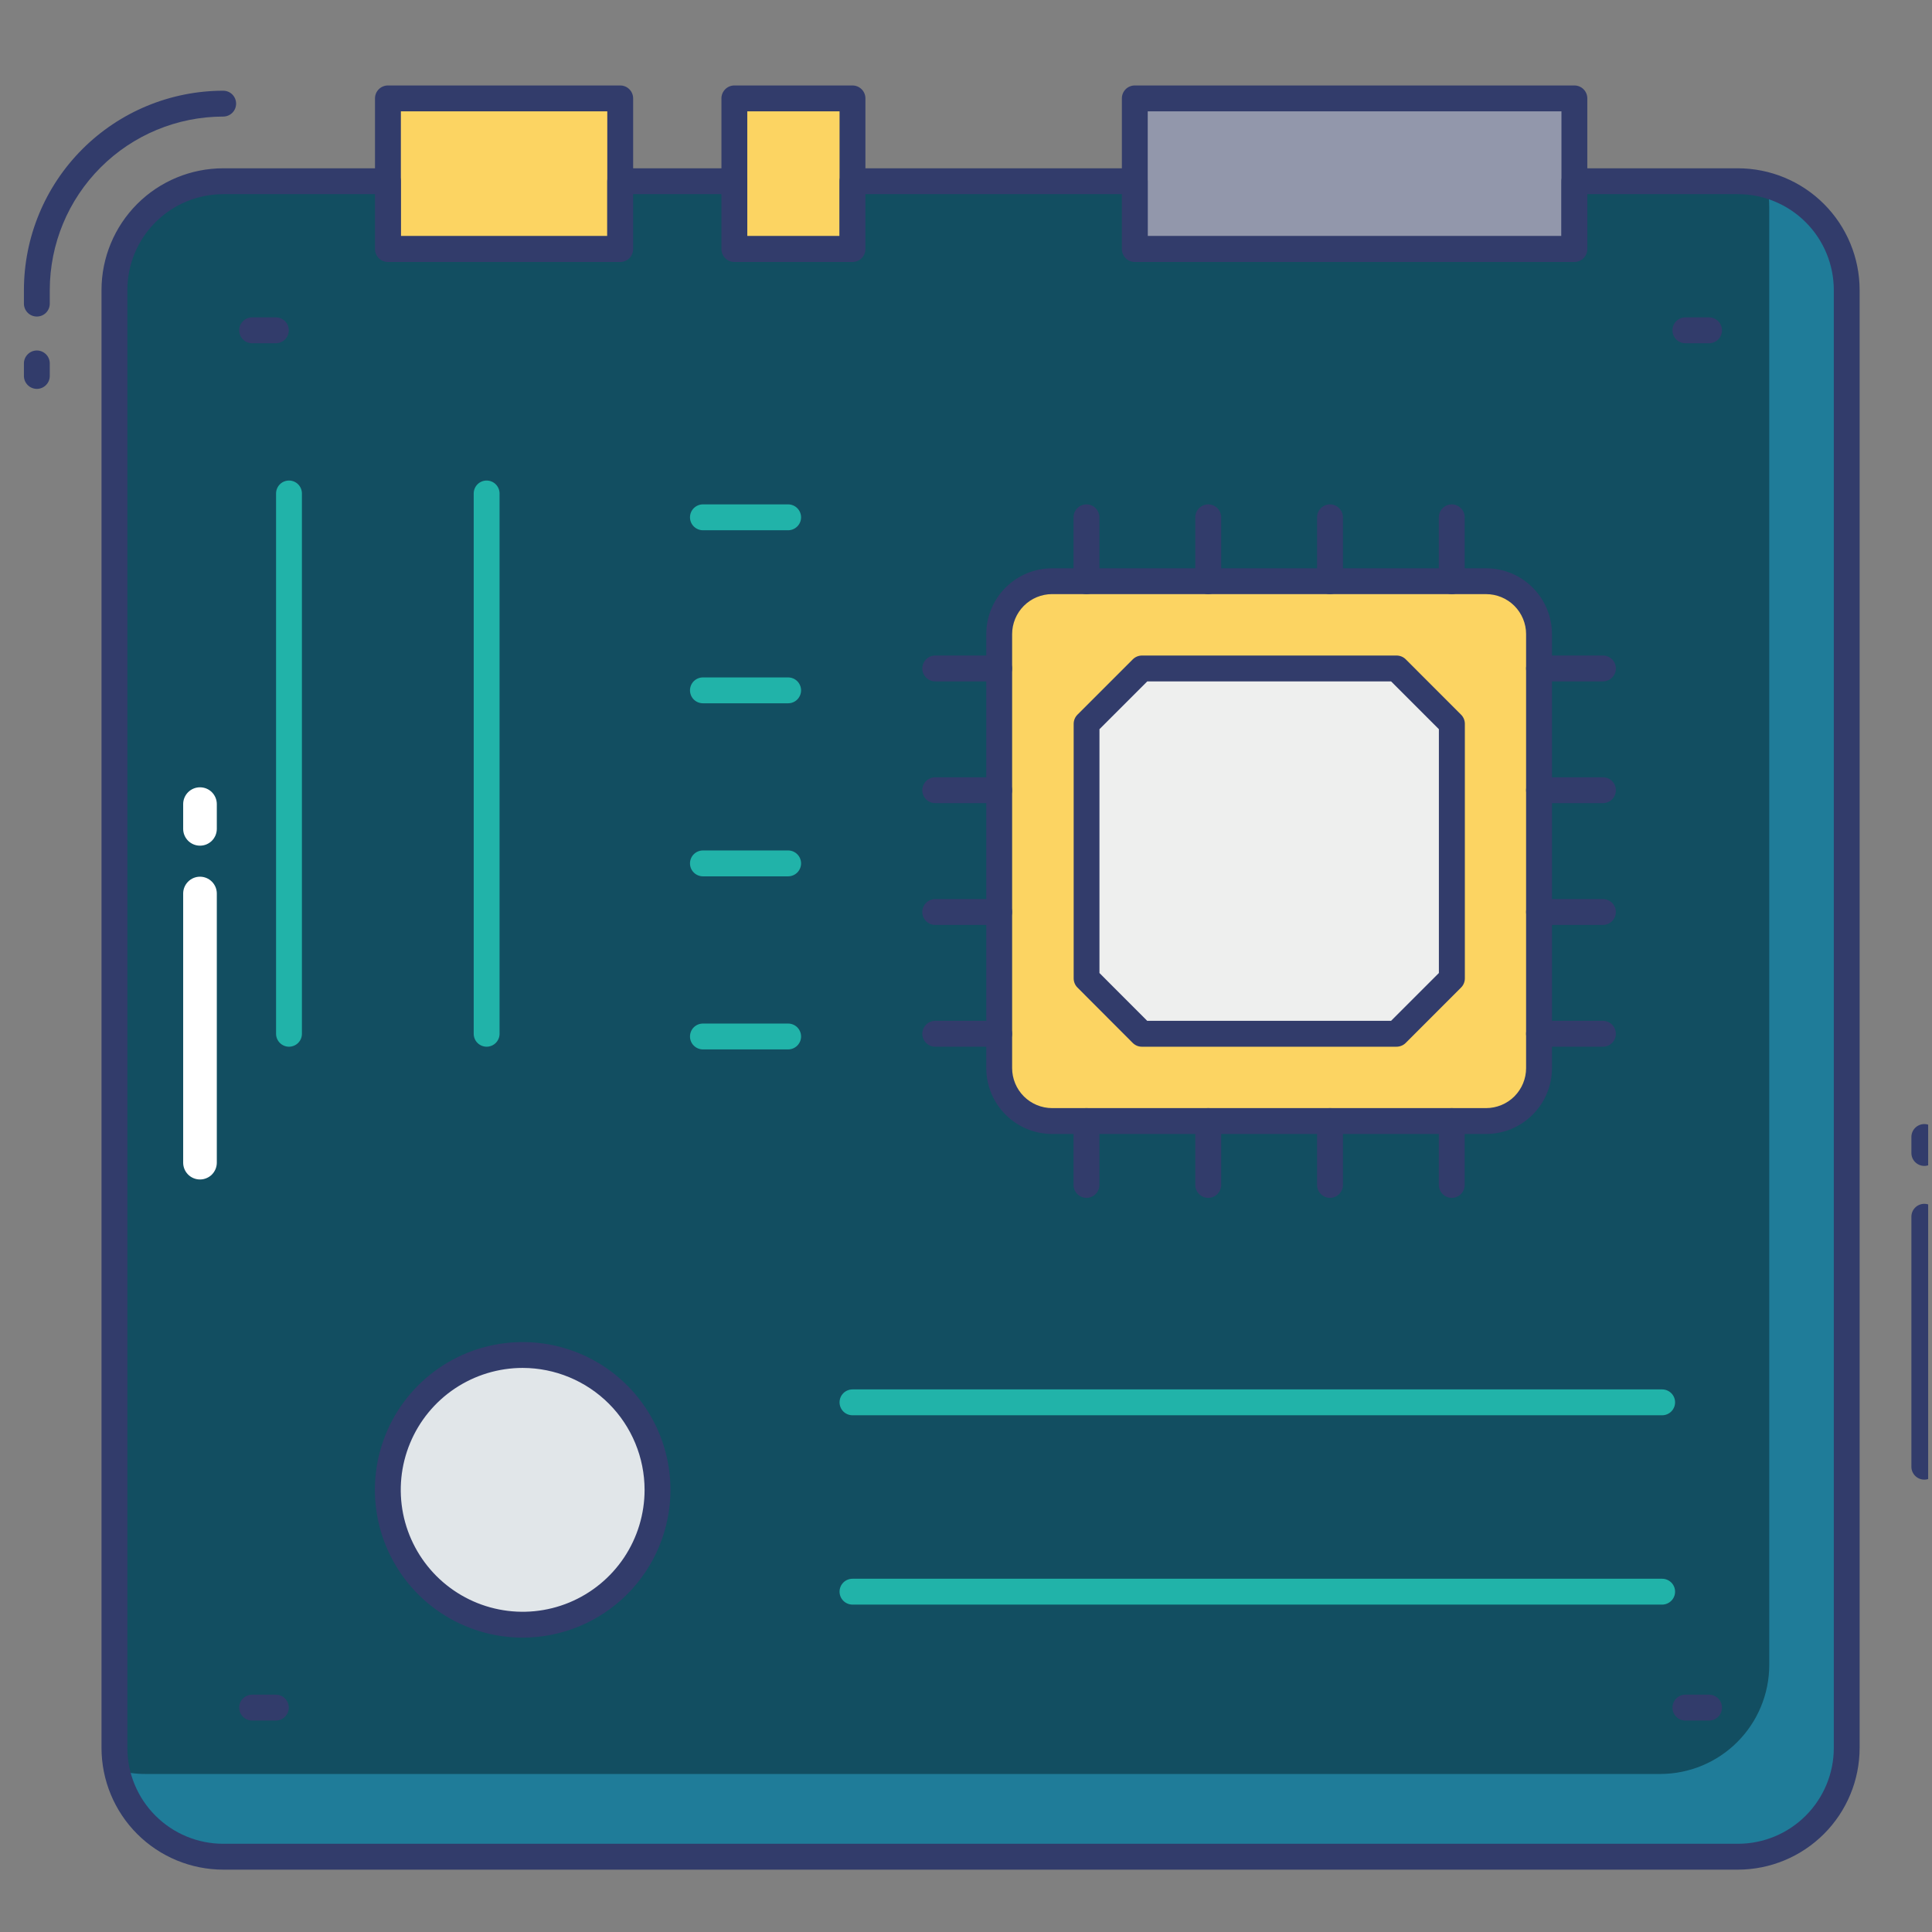 <svg width="63" height="63" viewBox="0 0 63 63" fill="none" xmlns="http://www.w3.org/2000/svg">
<rect x="0" y="0" width="63" height="63" fill="#808080" stroke="none"/>
<g clip-path="url(#clip0)">
<path d="M37.004 3.208H51.339V8.121H37.004V3.208Z" fill="#9297AB"/>
<path d="M51.339 8.543H37.004C36.892 8.543 36.785 8.499 36.706 8.42C36.627 8.341 36.583 8.233 36.583 8.121V3.208C36.583 3.096 36.627 2.989 36.706 2.91C36.785 2.831 36.892 2.787 37.004 2.787H51.339C51.45 2.787 51.558 2.831 51.637 2.91C51.716 2.989 51.76 3.096 51.76 3.208V8.121C51.76 8.233 51.716 8.341 51.637 8.42C51.558 8.499 51.45 8.543 51.339 8.543ZM37.426 7.7H50.917V3.63H37.426V7.7Z" fill="#323C6B"/>
<path d="M23.947 3.208H27.799V8.121H23.947V3.208Z" fill="#FCD462"/>
<path d="M27.798 8.543H23.947C23.835 8.543 23.728 8.499 23.649 8.42C23.57 8.341 23.525 8.233 23.525 8.121V3.208C23.525 3.096 23.57 2.989 23.649 2.91C23.728 2.831 23.835 2.787 23.947 2.787H27.798C27.91 2.787 28.017 2.831 28.096 2.91C28.176 2.989 28.22 3.096 28.22 3.208V8.121C28.22 8.233 28.176 8.341 28.096 8.42C28.017 8.499 27.91 8.543 27.798 8.543ZM24.368 7.7H27.377V3.63H24.368V7.7Z" fill="#323C6B"/>
<path d="M12.65 3.208H20.225V8.121H12.65V3.208Z" fill="#FCD462"/>
<path d="M20.224 8.543H12.65C12.538 8.543 12.431 8.499 12.352 8.42C12.273 8.341 12.228 8.233 12.228 8.121V3.208C12.228 3.096 12.273 2.989 12.352 2.91C12.431 2.831 12.538 2.787 12.65 2.787H20.224C20.336 2.787 20.443 2.831 20.522 2.91C20.601 2.989 20.646 3.096 20.646 3.208V8.121C20.646 8.233 20.601 8.341 20.522 8.42C20.443 8.499 20.336 8.543 20.224 8.543ZM13.072 7.7H19.803V3.63H13.072V7.7Z" fill="#323C6B"/>
<path d="M60.22 9.456V56.998C60.218 57.938 59.844 58.839 59.179 59.504C58.514 60.168 57.613 60.542 56.673 60.544H7.279C6.339 60.542 5.438 60.168 4.773 59.504C4.108 58.839 3.734 57.938 3.732 56.998V9.456C3.734 8.516 4.108 7.615 4.773 6.95C5.438 6.285 6.339 5.911 7.279 5.909H12.65V8.122H20.225V5.909H23.948V8.122H27.798V5.909H37.004V8.122H51.338V5.909H56.672C57.612 5.911 58.513 6.285 59.178 6.949C59.844 7.614 60.218 8.515 60.22 9.456Z" fill="#124E61"/>
<path d="M60.222 9.456V56.995C60.221 57.936 59.846 58.838 59.181 59.503C58.516 60.169 57.614 60.543 56.672 60.545H7.279C6.462 60.543 5.671 60.261 5.039 59.745C4.406 59.229 3.97 58.511 3.805 57.712C4.111 57.804 4.429 57.849 4.749 57.847H54.143C55.084 57.845 55.986 57.471 56.651 56.805C57.317 56.14 57.691 55.238 57.693 54.297V6.758C57.693 6.517 57.668 6.277 57.617 6.041C58.365 6.246 59.026 6.692 59.496 7.309C59.967 7.926 60.222 8.68 60.222 9.456Z" fill="#1F7C99"/>
<path d="M48.461 18.951H34.308C33.355 18.951 32.583 19.724 32.583 20.677V34.83C32.583 35.782 33.355 36.555 34.308 36.555H48.461C49.414 36.555 50.186 35.782 50.186 34.83V20.677C50.186 19.724 49.414 18.951 48.461 18.951Z" fill="#FCD462"/>
<path d="M48.461 36.977H34.308C33.739 36.977 33.193 36.75 32.791 36.348C32.388 35.945 32.162 35.4 32.161 34.83V20.677C32.162 20.108 32.388 19.563 32.791 19.16C33.193 18.758 33.739 18.531 34.308 18.531H48.461C49.03 18.531 49.576 18.758 49.978 19.16C50.38 19.563 50.607 20.108 50.608 20.677V34.83C50.607 35.399 50.381 35.945 49.978 36.347C49.576 36.75 49.03 36.977 48.461 36.977ZM34.308 19.373C33.962 19.374 33.631 19.511 33.387 19.755C33.142 20 33.005 20.331 33.004 20.677V34.83C33.005 35.175 33.142 35.507 33.386 35.751C33.631 35.996 33.962 36.133 34.308 36.134H48.461C48.806 36.133 49.138 35.996 49.382 35.752C49.626 35.507 49.764 35.176 49.764 34.83V20.677C49.764 20.332 49.626 20.001 49.382 19.756C49.138 19.512 48.806 19.374 48.461 19.374L34.308 19.373Z" fill="#323C6B"/>
<path d="M37.235 21.798H45.535L47.34 23.603V31.904L45.535 33.71H37.235L35.428 31.904V23.603L37.235 21.798Z" fill="#EEEFEE"/>
<path d="M45.536 34.132H37.235C37.179 34.132 37.124 34.121 37.073 34.1C37.022 34.078 36.975 34.047 36.936 34.008L35.134 32.202C35.095 32.163 35.064 32.117 35.043 32.065C35.022 32.014 35.011 31.959 35.011 31.904V23.603C35.011 23.548 35.022 23.493 35.043 23.442C35.064 23.391 35.095 23.344 35.134 23.305L36.94 21.499C36.98 21.46 37.026 21.429 37.077 21.408C37.129 21.387 37.184 21.376 37.239 21.376H45.54C45.596 21.376 45.65 21.387 45.702 21.408C45.753 21.429 45.799 21.46 45.839 21.499L47.644 23.305C47.683 23.344 47.714 23.391 47.735 23.442C47.756 23.493 47.767 23.548 47.767 23.603V31.904C47.767 31.959 47.756 32.014 47.735 32.065C47.714 32.117 47.683 32.163 47.644 32.202L45.839 34.008C45.799 34.048 45.752 34.079 45.7 34.1C45.648 34.122 45.592 34.132 45.536 34.132ZM37.409 33.288H45.361L46.92 31.729V23.778L45.361 22.219H37.411L35.852 23.778V31.729L37.409 33.288Z" fill="#323C6B"/>
<path d="M35.429 19.373C35.317 19.373 35.21 19.329 35.131 19.25C35.051 19.171 35.007 19.063 35.007 18.951V16.869C35.007 16.757 35.051 16.65 35.131 16.571C35.21 16.492 35.317 16.447 35.429 16.447C35.541 16.447 35.648 16.492 35.727 16.571C35.806 16.65 35.85 16.757 35.85 16.869V18.952C35.85 19.064 35.806 19.171 35.727 19.25C35.648 19.329 35.54 19.373 35.429 19.373Z" fill="#323C6B"/>
<path d="M39.399 19.373C39.287 19.373 39.18 19.329 39.101 19.25C39.022 19.171 38.977 19.063 38.977 18.951V16.869C38.977 16.757 39.022 16.65 39.101 16.571C39.18 16.492 39.287 16.447 39.399 16.447C39.511 16.447 39.618 16.492 39.697 16.571C39.776 16.65 39.821 16.757 39.821 16.869V18.952C39.821 19.064 39.776 19.171 39.697 19.25C39.618 19.329 39.511 19.373 39.399 19.373Z" fill="#323C6B"/>
<path d="M43.37 19.373C43.258 19.373 43.151 19.329 43.072 19.25C42.992 19.171 42.948 19.063 42.948 18.951V16.869C42.948 16.757 42.992 16.65 43.072 16.571C43.151 16.492 43.258 16.447 43.37 16.447C43.481 16.447 43.589 16.492 43.668 16.571C43.747 16.65 43.791 16.757 43.791 16.869V18.952C43.791 19.064 43.746 19.171 43.667 19.25C43.588 19.329 43.481 19.373 43.37 19.373Z" fill="#323C6B"/>
<path d="M47.34 19.373C47.228 19.373 47.121 19.329 47.042 19.25C46.963 19.171 46.919 19.063 46.919 18.951V16.869C46.919 16.757 46.963 16.65 47.042 16.571C47.121 16.492 47.228 16.447 47.34 16.447C47.452 16.447 47.559 16.492 47.638 16.571C47.718 16.65 47.762 16.757 47.762 16.869V18.952C47.762 19.064 47.717 19.171 47.638 19.25C47.559 19.329 47.452 19.373 47.34 19.373Z" fill="#323C6B"/>
<path d="M35.429 39.061C35.317 39.061 35.21 39.016 35.131 38.937C35.051 38.858 35.007 38.751 35.007 38.639V36.556C35.007 36.444 35.051 36.337 35.131 36.258C35.21 36.178 35.317 36.134 35.429 36.134C35.541 36.134 35.648 36.178 35.727 36.258C35.806 36.337 35.85 36.444 35.85 36.556V38.639C35.85 38.751 35.806 38.858 35.727 38.937C35.648 39.016 35.541 39.061 35.429 39.061Z" fill="#323C6B"/>
<path d="M39.399 39.061C39.287 39.061 39.18 39.016 39.101 38.937C39.022 38.858 38.977 38.751 38.977 38.639V36.556C38.977 36.444 39.022 36.337 39.101 36.258C39.18 36.178 39.287 36.134 39.399 36.134C39.511 36.134 39.618 36.178 39.697 36.258C39.776 36.337 39.821 36.444 39.821 36.556V38.639C39.821 38.751 39.776 38.858 39.697 38.937C39.618 39.016 39.511 39.061 39.399 39.061Z" fill="#323C6B"/>
<path d="M43.37 39.061C43.258 39.061 43.151 39.016 43.072 38.937C42.992 38.858 42.948 38.751 42.948 38.639V36.556C42.948 36.444 42.992 36.337 43.072 36.258C43.151 36.178 43.258 36.134 43.37 36.134C43.481 36.134 43.589 36.178 43.668 36.258C43.747 36.337 43.791 36.444 43.791 36.556V38.639C43.791 38.751 43.747 38.858 43.668 38.937C43.589 39.016 43.481 39.061 43.37 39.061Z" fill="#323C6B"/>
<path d="M47.34 39.061C47.228 39.061 47.121 39.016 47.042 38.937C46.963 38.858 46.919 38.751 46.919 38.639V36.556C46.919 36.444 46.963 36.337 47.042 36.258C47.121 36.178 47.228 36.134 47.34 36.134C47.452 36.134 47.559 36.178 47.638 36.258C47.718 36.337 47.762 36.444 47.762 36.556V38.639C47.762 38.751 47.718 38.858 47.638 38.937C47.559 39.016 47.452 39.061 47.34 39.061Z" fill="#323C6B"/>
<path d="M52.27 22.219H50.186C50.074 22.219 49.967 22.174 49.888 22.095C49.809 22.016 49.764 21.909 49.764 21.797C49.764 21.686 49.809 21.578 49.888 21.499C49.967 21.42 50.074 21.376 50.186 21.376H52.27C52.381 21.376 52.489 21.42 52.568 21.499C52.647 21.578 52.691 21.686 52.691 21.797C52.691 21.909 52.647 22.016 52.568 22.095C52.489 22.174 52.381 22.219 52.27 22.219Z" fill="#323C6B"/>
<path d="M52.27 26.189H50.186C50.074 26.189 49.967 26.145 49.888 26.066C49.809 25.987 49.764 25.88 49.764 25.768C49.764 25.656 49.809 25.549 49.888 25.47C49.967 25.391 50.074 25.346 50.186 25.346H52.27C52.381 25.346 52.489 25.391 52.568 25.47C52.647 25.549 52.691 25.656 52.691 25.768C52.691 25.88 52.647 25.987 52.568 26.066C52.489 26.145 52.381 26.189 52.27 26.189Z" fill="#323C6B"/>
<path d="M52.27 30.161H50.186C50.074 30.161 49.967 30.116 49.888 30.037C49.809 29.958 49.764 29.851 49.764 29.739C49.764 29.627 49.809 29.52 49.888 29.441C49.967 29.362 50.074 29.318 50.186 29.318H52.27C52.381 29.318 52.489 29.362 52.568 29.441C52.647 29.52 52.691 29.627 52.691 29.739C52.691 29.851 52.647 29.958 52.568 30.037C52.489 30.116 52.381 30.161 52.27 30.161Z" fill="#323C6B"/>
<path d="M52.27 34.132H50.186C50.074 34.132 49.967 34.087 49.888 34.008C49.809 33.929 49.764 33.822 49.764 33.71C49.764 33.598 49.809 33.491 49.888 33.412C49.967 33.333 50.074 33.288 50.186 33.288H52.27C52.381 33.288 52.489 33.333 52.568 33.412C52.647 33.491 52.691 33.598 52.691 33.71C52.691 33.822 52.647 33.929 52.568 34.008C52.489 34.087 52.381 34.132 52.27 34.132Z" fill="#323C6B"/>
<path d="M32.583 22.219H30.497C30.385 22.219 30.278 22.174 30.199 22.095C30.12 22.016 30.075 21.909 30.075 21.797C30.075 21.686 30.12 21.578 30.199 21.499C30.278 21.42 30.385 21.376 30.497 21.376H32.58C32.692 21.376 32.799 21.42 32.878 21.499C32.958 21.578 33.002 21.686 33.002 21.797C33.002 21.909 32.958 22.016 32.878 22.095C32.799 22.174 32.692 22.219 32.58 22.219H32.583Z" fill="#323C6B"/>
<path d="M32.583 26.189H30.497C30.385 26.189 30.278 26.145 30.199 26.066C30.12 25.987 30.075 25.88 30.075 25.768C30.075 25.656 30.12 25.549 30.199 25.47C30.278 25.391 30.385 25.346 30.497 25.346H32.58C32.692 25.346 32.799 25.391 32.878 25.47C32.958 25.549 33.002 25.656 33.002 25.768C33.002 25.88 32.958 25.987 32.878 26.066C32.799 26.145 32.692 26.189 32.58 26.189H32.583Z" fill="#323C6B"/>
<path d="M32.583 30.161H30.497C30.385 30.161 30.278 30.116 30.199 30.037C30.12 29.958 30.075 29.851 30.075 29.739C30.075 29.627 30.12 29.52 30.199 29.441C30.278 29.362 30.385 29.318 30.497 29.318H32.58C32.692 29.318 32.799 29.362 32.878 29.441C32.958 29.52 33.002 29.627 33.002 29.739C33.002 29.851 32.958 29.958 32.878 30.037C32.799 30.116 32.692 30.161 32.58 30.161H32.583Z" fill="#323C6B"/>
<path d="M32.583 34.132H30.497C30.385 34.132 30.278 34.087 30.199 34.008C30.12 33.929 30.075 33.822 30.075 33.71C30.075 33.598 30.12 33.491 30.199 33.412C30.278 33.333 30.385 33.288 30.497 33.288H32.58C32.692 33.288 32.799 33.333 32.878 33.412C32.958 33.491 33.002 33.598 33.002 33.71C33.002 33.822 32.958 33.929 32.878 34.008C32.799 34.087 32.692 34.132 32.58 34.132H32.583Z" fill="#323C6B"/>
<path d="M17.044 52.979C19.472 52.979 21.441 51.011 21.441 48.582C21.441 46.154 19.472 44.185 17.044 44.185C14.615 44.185 12.646 46.154 12.646 48.582C12.646 51.011 14.615 52.979 17.044 52.979Z" fill="#E1E6E9"/>
<path d="M17.044 53.401C16.091 53.401 15.159 53.118 14.367 52.589C13.574 52.059 12.956 51.307 12.592 50.426C12.227 49.546 12.132 48.577 12.317 47.642C12.503 46.707 12.962 45.849 13.636 45.175C14.31 44.501 15.169 44.042 16.104 43.856C17.038 43.67 18.007 43.765 18.888 44.13C19.768 44.495 20.521 45.112 21.05 45.905C21.58 46.697 21.863 47.629 21.863 48.582C21.861 49.86 21.353 51.084 20.45 51.988C19.546 52.891 18.321 53.4 17.044 53.401ZM17.044 44.606C16.257 44.606 15.489 44.84 14.835 45.276C14.181 45.713 13.672 46.334 13.371 47.061C13.07 47.787 12.991 48.586 13.144 49.358C13.298 50.129 13.677 50.837 14.232 51.393C14.789 51.949 15.497 52.328 16.268 52.481C17.039 52.635 17.839 52.556 18.565 52.255C19.291 51.954 19.912 51.444 20.349 50.791C20.786 50.137 21.019 49.368 21.019 48.582C21.018 47.528 20.599 46.517 19.854 45.772C19.108 45.027 18.098 44.608 17.044 44.606Z" fill="#323C6B"/>
<path d="M54.2 46.15H27.799C27.687 46.15 27.579 46.106 27.5 46.027C27.421 45.947 27.377 45.84 27.377 45.728C27.377 45.617 27.421 45.509 27.5 45.43C27.579 45.351 27.687 45.307 27.799 45.307H54.2C54.312 45.307 54.419 45.351 54.498 45.43C54.578 45.509 54.622 45.617 54.622 45.728C54.622 45.84 54.578 45.947 54.498 46.027C54.419 46.106 54.312 46.15 54.2 46.15Z" fill="#21B3A9"/>
<path d="M54.2 52.324H27.799C27.687 52.324 27.579 52.279 27.5 52.2C27.421 52.121 27.377 52.014 27.377 51.902C27.377 51.791 27.421 51.683 27.5 51.604C27.579 51.525 27.687 51.481 27.799 51.481H54.2C54.312 51.481 54.419 51.525 54.498 51.604C54.578 51.683 54.622 51.791 54.622 51.902C54.622 52.014 54.578 52.121 54.498 52.2C54.419 52.279 54.312 52.324 54.2 52.324Z" fill="#21B3A9"/>
<path d="M25.7 17.291H22.922C22.81 17.291 22.703 17.246 22.623 17.167C22.544 17.088 22.5 16.981 22.5 16.869C22.5 16.757 22.544 16.65 22.623 16.571C22.703 16.492 22.81 16.447 22.922 16.447H25.7C25.812 16.447 25.919 16.492 25.998 16.571C26.077 16.65 26.122 16.757 26.122 16.869C26.122 16.981 26.077 17.088 25.998 17.167C25.919 17.246 25.812 17.291 25.7 17.291Z" fill="#21B3A9"/>
<path d="M25.7 22.933H22.922C22.81 22.933 22.703 22.889 22.623 22.81C22.544 22.73 22.5 22.623 22.5 22.511C22.5 22.4 22.544 22.292 22.623 22.213C22.703 22.134 22.81 22.09 22.922 22.09H25.7C25.812 22.09 25.919 22.134 25.998 22.213C26.077 22.292 26.122 22.4 26.122 22.511C26.122 22.623 26.077 22.73 25.998 22.81C25.919 22.889 25.812 22.933 25.7 22.933Z" fill="#21B3A9"/>
<path d="M25.7 28.576H22.922C22.81 28.576 22.703 28.531 22.623 28.452C22.544 28.373 22.5 28.266 22.5 28.154C22.5 28.042 22.544 27.935 22.623 27.856C22.703 27.777 22.81 27.732 22.922 27.732H25.7C25.812 27.732 25.919 27.777 25.998 27.856C26.077 27.935 26.122 28.042 26.122 28.154C26.122 28.266 26.077 28.373 25.998 28.452C25.919 28.531 25.812 28.576 25.7 28.576Z" fill="#21B3A9"/>
<path d="M25.7 34.22H22.922C22.81 34.22 22.703 34.175 22.623 34.096C22.544 34.017 22.5 33.91 22.5 33.798C22.5 33.687 22.544 33.579 22.623 33.5C22.703 33.421 22.81 33.377 22.922 33.377H25.7C25.812 33.377 25.919 33.421 25.998 33.5C26.077 33.579 26.122 33.687 26.122 33.798C26.122 33.91 26.077 34.017 25.998 34.096C25.919 34.175 25.812 34.22 25.7 34.22Z" fill="#21B3A9"/>
<path d="M8.995 11.193H8.221C8.11 11.193 8.002 11.148 7.923 11.069C7.844 10.99 7.8 10.883 7.8 10.771C7.8 10.659 7.844 10.552 7.923 10.473C8.002 10.394 8.11 10.349 8.221 10.349H8.995C9.107 10.349 9.214 10.394 9.294 10.473C9.373 10.552 9.417 10.659 9.417 10.771C9.417 10.883 9.373 10.99 9.294 11.069C9.214 11.148 9.107 11.193 8.995 11.193Z" fill="#323C6B"/>
<path d="M8.995 56.105H8.221C8.11 56.105 8.002 56.06 7.923 55.981C7.844 55.902 7.8 55.795 7.8 55.683C7.8 55.571 7.844 55.464 7.923 55.385C8.002 55.306 8.11 55.261 8.221 55.261H8.995C9.107 55.261 9.214 55.306 9.294 55.385C9.373 55.464 9.417 55.571 9.417 55.683C9.417 55.795 9.373 55.902 9.294 55.981C9.214 56.06 9.107 56.105 8.995 56.105Z" fill="#323C6B"/>
<path d="M55.73 11.193H54.958C54.846 11.193 54.739 11.148 54.66 11.069C54.581 10.99 54.537 10.883 54.537 10.771C54.537 10.659 54.581 10.552 54.66 10.473C54.739 10.394 54.846 10.349 54.958 10.349H55.73C55.842 10.349 55.949 10.394 56.028 10.473C56.107 10.552 56.151 10.659 56.151 10.771C56.151 10.883 56.107 10.99 56.028 11.069C55.949 11.148 55.842 11.193 55.73 11.193Z" fill="#323C6B"/>
<path d="M55.73 56.105H54.958C54.846 56.105 54.739 56.06 54.66 55.981C54.581 55.902 54.537 55.795 54.537 55.683C54.537 55.571 54.581 55.464 54.66 55.385C54.739 55.306 54.846 55.261 54.958 55.261H55.73C55.842 55.261 55.949 55.306 56.028 55.385C56.107 55.464 56.151 55.571 56.151 55.683C56.151 55.795 56.107 55.902 56.028 55.981C55.949 56.06 55.842 56.105 55.73 56.105Z" fill="#323C6B"/>
<path d="M62.749 48.249C62.638 48.249 62.53 48.205 62.451 48.125C62.372 48.046 62.328 47.939 62.328 47.827V39.676C62.328 39.564 62.372 39.457 62.451 39.378C62.53 39.299 62.638 39.255 62.749 39.255C62.861 39.255 62.968 39.299 63.048 39.378C63.127 39.457 63.171 39.564 63.171 39.676V47.827C63.171 47.939 63.127 48.046 63.048 48.125C62.968 48.205 62.861 48.249 62.749 48.249Z" fill="#323C6B"/>
<path d="M1.202 12.681C1.09 12.681 0.983 12.636 0.904 12.557C0.825 12.478 0.78 12.371 0.78 12.259V11.851C0.78 11.739 0.825 11.632 0.904 11.553C0.983 11.474 1.09 11.429 1.202 11.429C1.314 11.429 1.421 11.474 1.5 11.553C1.579 11.632 1.623 11.739 1.623 11.851V12.259C1.623 12.371 1.579 12.478 1.5 12.557C1.421 12.636 1.314 12.681 1.202 12.681Z" fill="#323C6B"/>
<path d="M1.202 10.322C1.09 10.322 0.983 10.278 0.904 10.199C0.825 10.12 0.78 10.013 0.78 9.901V9.456C0.782 7.733 1.467 6.081 2.686 4.863C3.904 3.645 5.555 2.96 7.278 2.958C7.39 2.958 7.497 3.002 7.576 3.081C7.655 3.161 7.699 3.268 7.699 3.38C7.699 3.491 7.655 3.599 7.576 3.678C7.497 3.757 7.39 3.801 7.278 3.801C5.779 3.803 4.341 4.399 3.281 5.46C2.221 6.52 1.625 7.957 1.623 9.456V9.902C1.623 10.013 1.579 10.12 1.5 10.199C1.421 10.278 1.314 10.322 1.202 10.322Z" fill="#323C6B"/>
<path d="M62.749 38.019C62.638 38.019 62.53 37.974 62.451 37.895C62.372 37.816 62.328 37.709 62.328 37.597V37.076C62.328 36.964 62.372 36.857 62.451 36.778C62.53 36.699 62.638 36.654 62.749 36.654C62.861 36.654 62.968 36.699 63.048 36.778C63.127 36.857 63.171 36.964 63.171 37.076V37.597C63.171 37.709 63.127 37.816 63.048 37.895C62.968 37.974 62.861 38.019 62.749 38.019Z" fill="#323C6B"/>
<path d="M56.673 60.967H7.278C6.226 60.965 5.217 60.547 4.473 59.803C3.729 59.059 3.311 58.05 3.31 56.998V9.456C3.311 8.404 3.73 7.395 4.473 6.651C5.217 5.907 6.226 5.489 7.278 5.488H12.649C12.761 5.488 12.868 5.532 12.947 5.611C13.026 5.69 13.07 5.797 13.07 5.909V7.7H19.802V5.909C19.802 5.797 19.846 5.69 19.925 5.611C20.004 5.532 20.111 5.488 20.223 5.488H23.946C24.058 5.488 24.165 5.532 24.244 5.611C24.323 5.69 24.368 5.797 24.368 5.909V7.7H27.377V5.909C27.377 5.797 27.421 5.69 27.5 5.611C27.579 5.532 27.687 5.488 27.799 5.488H37.004C37.115 5.488 37.223 5.532 37.302 5.611C37.381 5.69 37.425 5.797 37.425 5.909V7.7H50.916V5.909C50.916 5.797 50.961 5.69 51.04 5.611C51.119 5.532 51.226 5.488 51.338 5.488H56.672C57.724 5.489 58.732 5.907 59.476 6.651C60.22 7.395 60.639 8.404 60.64 9.456V56.998C60.639 58.05 60.221 59.058 59.477 59.802C58.733 60.546 57.725 60.965 56.673 60.967ZM7.278 6.331C6.449 6.332 5.655 6.661 5.069 7.247C4.483 7.833 4.154 8.627 4.153 9.456V56.998C4.154 57.827 4.483 58.621 5.069 59.207C5.655 59.793 6.449 60.123 7.278 60.123H56.673C57.502 60.123 58.297 59.793 58.882 59.207C59.468 58.621 59.798 57.827 59.798 56.998V9.456C59.797 8.627 59.468 7.833 58.882 7.247C58.296 6.661 57.502 6.332 56.673 6.331H51.76V8.122C51.76 8.233 51.716 8.341 51.637 8.42C51.558 8.499 51.45 8.543 51.339 8.543H37.004C36.893 8.543 36.785 8.499 36.706 8.42C36.627 8.341 36.583 8.233 36.583 8.122V6.331H28.22V8.122C28.22 8.233 28.176 8.341 28.097 8.42C28.017 8.499 27.91 8.543 27.799 8.543H23.947C23.835 8.543 23.728 8.499 23.649 8.42C23.57 8.341 23.525 8.233 23.525 8.122V6.331H20.646V8.122C20.646 8.233 20.601 8.341 20.522 8.42C20.443 8.499 20.336 8.543 20.224 8.543H12.65C12.538 8.543 12.431 8.499 12.352 8.42C12.273 8.341 12.228 8.233 12.228 8.122V6.331H7.278Z" fill="#323C6B"/>
<path d="M6.521 38.461C6.376 38.461 6.237 38.404 6.134 38.301C6.031 38.198 5.973 38.059 5.973 37.913V29.137C5.973 28.991 6.031 28.852 6.134 28.749C6.237 28.646 6.376 28.588 6.521 28.588C6.667 28.588 6.806 28.646 6.909 28.749C7.012 28.852 7.07 28.991 7.07 29.137V37.913C7.07 37.985 7.055 38.056 7.028 38.123C7 38.189 6.96 38.25 6.909 38.301C6.858 38.352 6.798 38.392 6.731 38.419C6.665 38.447 6.593 38.461 6.521 38.461Z" fill="white"/>
<path d="M6.521 27.576C6.376 27.576 6.237 27.519 6.134 27.416C6.031 27.313 5.973 27.174 5.973 27.029V26.221C5.973 26.075 6.031 25.936 6.134 25.833C6.237 25.73 6.376 25.673 6.521 25.673C6.667 25.673 6.806 25.73 6.909 25.833C7.012 25.936 7.07 26.075 7.07 26.221V27.029C7.07 27.1 7.055 27.172 7.028 27.238C7 27.305 6.96 27.365 6.909 27.416C6.858 27.467 6.798 27.507 6.731 27.535C6.665 27.562 6.593 27.576 6.521 27.576Z" fill="white"/>
<path d="M9.424 34.132C9.312 34.132 9.205 34.087 9.126 34.008C9.047 33.929 9.002 33.822 9.002 33.71V16.091C9.002 15.98 9.047 15.873 9.126 15.793C9.205 15.714 9.312 15.67 9.424 15.67C9.536 15.67 9.643 15.714 9.722 15.793C9.801 15.873 9.845 15.98 9.845 16.091V33.706C9.846 33.761 9.835 33.817 9.815 33.868C9.794 33.92 9.763 33.967 9.723 34.007C9.684 34.046 9.638 34.078 9.586 34.099C9.535 34.12 9.48 34.132 9.424 34.132Z" fill="#21B3A9"/>
<path d="M15.868 34.132C15.757 34.132 15.649 34.087 15.57 34.008C15.491 33.929 15.447 33.822 15.447 33.71V16.091C15.447 15.98 15.491 15.873 15.57 15.793C15.649 15.714 15.757 15.67 15.868 15.67C15.98 15.67 16.087 15.714 16.166 15.793C16.245 15.873 16.29 15.98 16.29 16.091V33.706C16.291 33.761 16.28 33.817 16.259 33.868C16.238 33.92 16.207 33.967 16.168 34.007C16.129 34.046 16.082 34.078 16.031 34.099C15.979 34.12 15.924 34.132 15.868 34.132Z" fill="#21B3A9"/>
</g>
<defs>
<clipPath id="clip0">
<rect width="62.396" height="62.396" fill="white" transform="translate(0.479 0.24)"/>
</clipPath>
</defs>
</svg>
